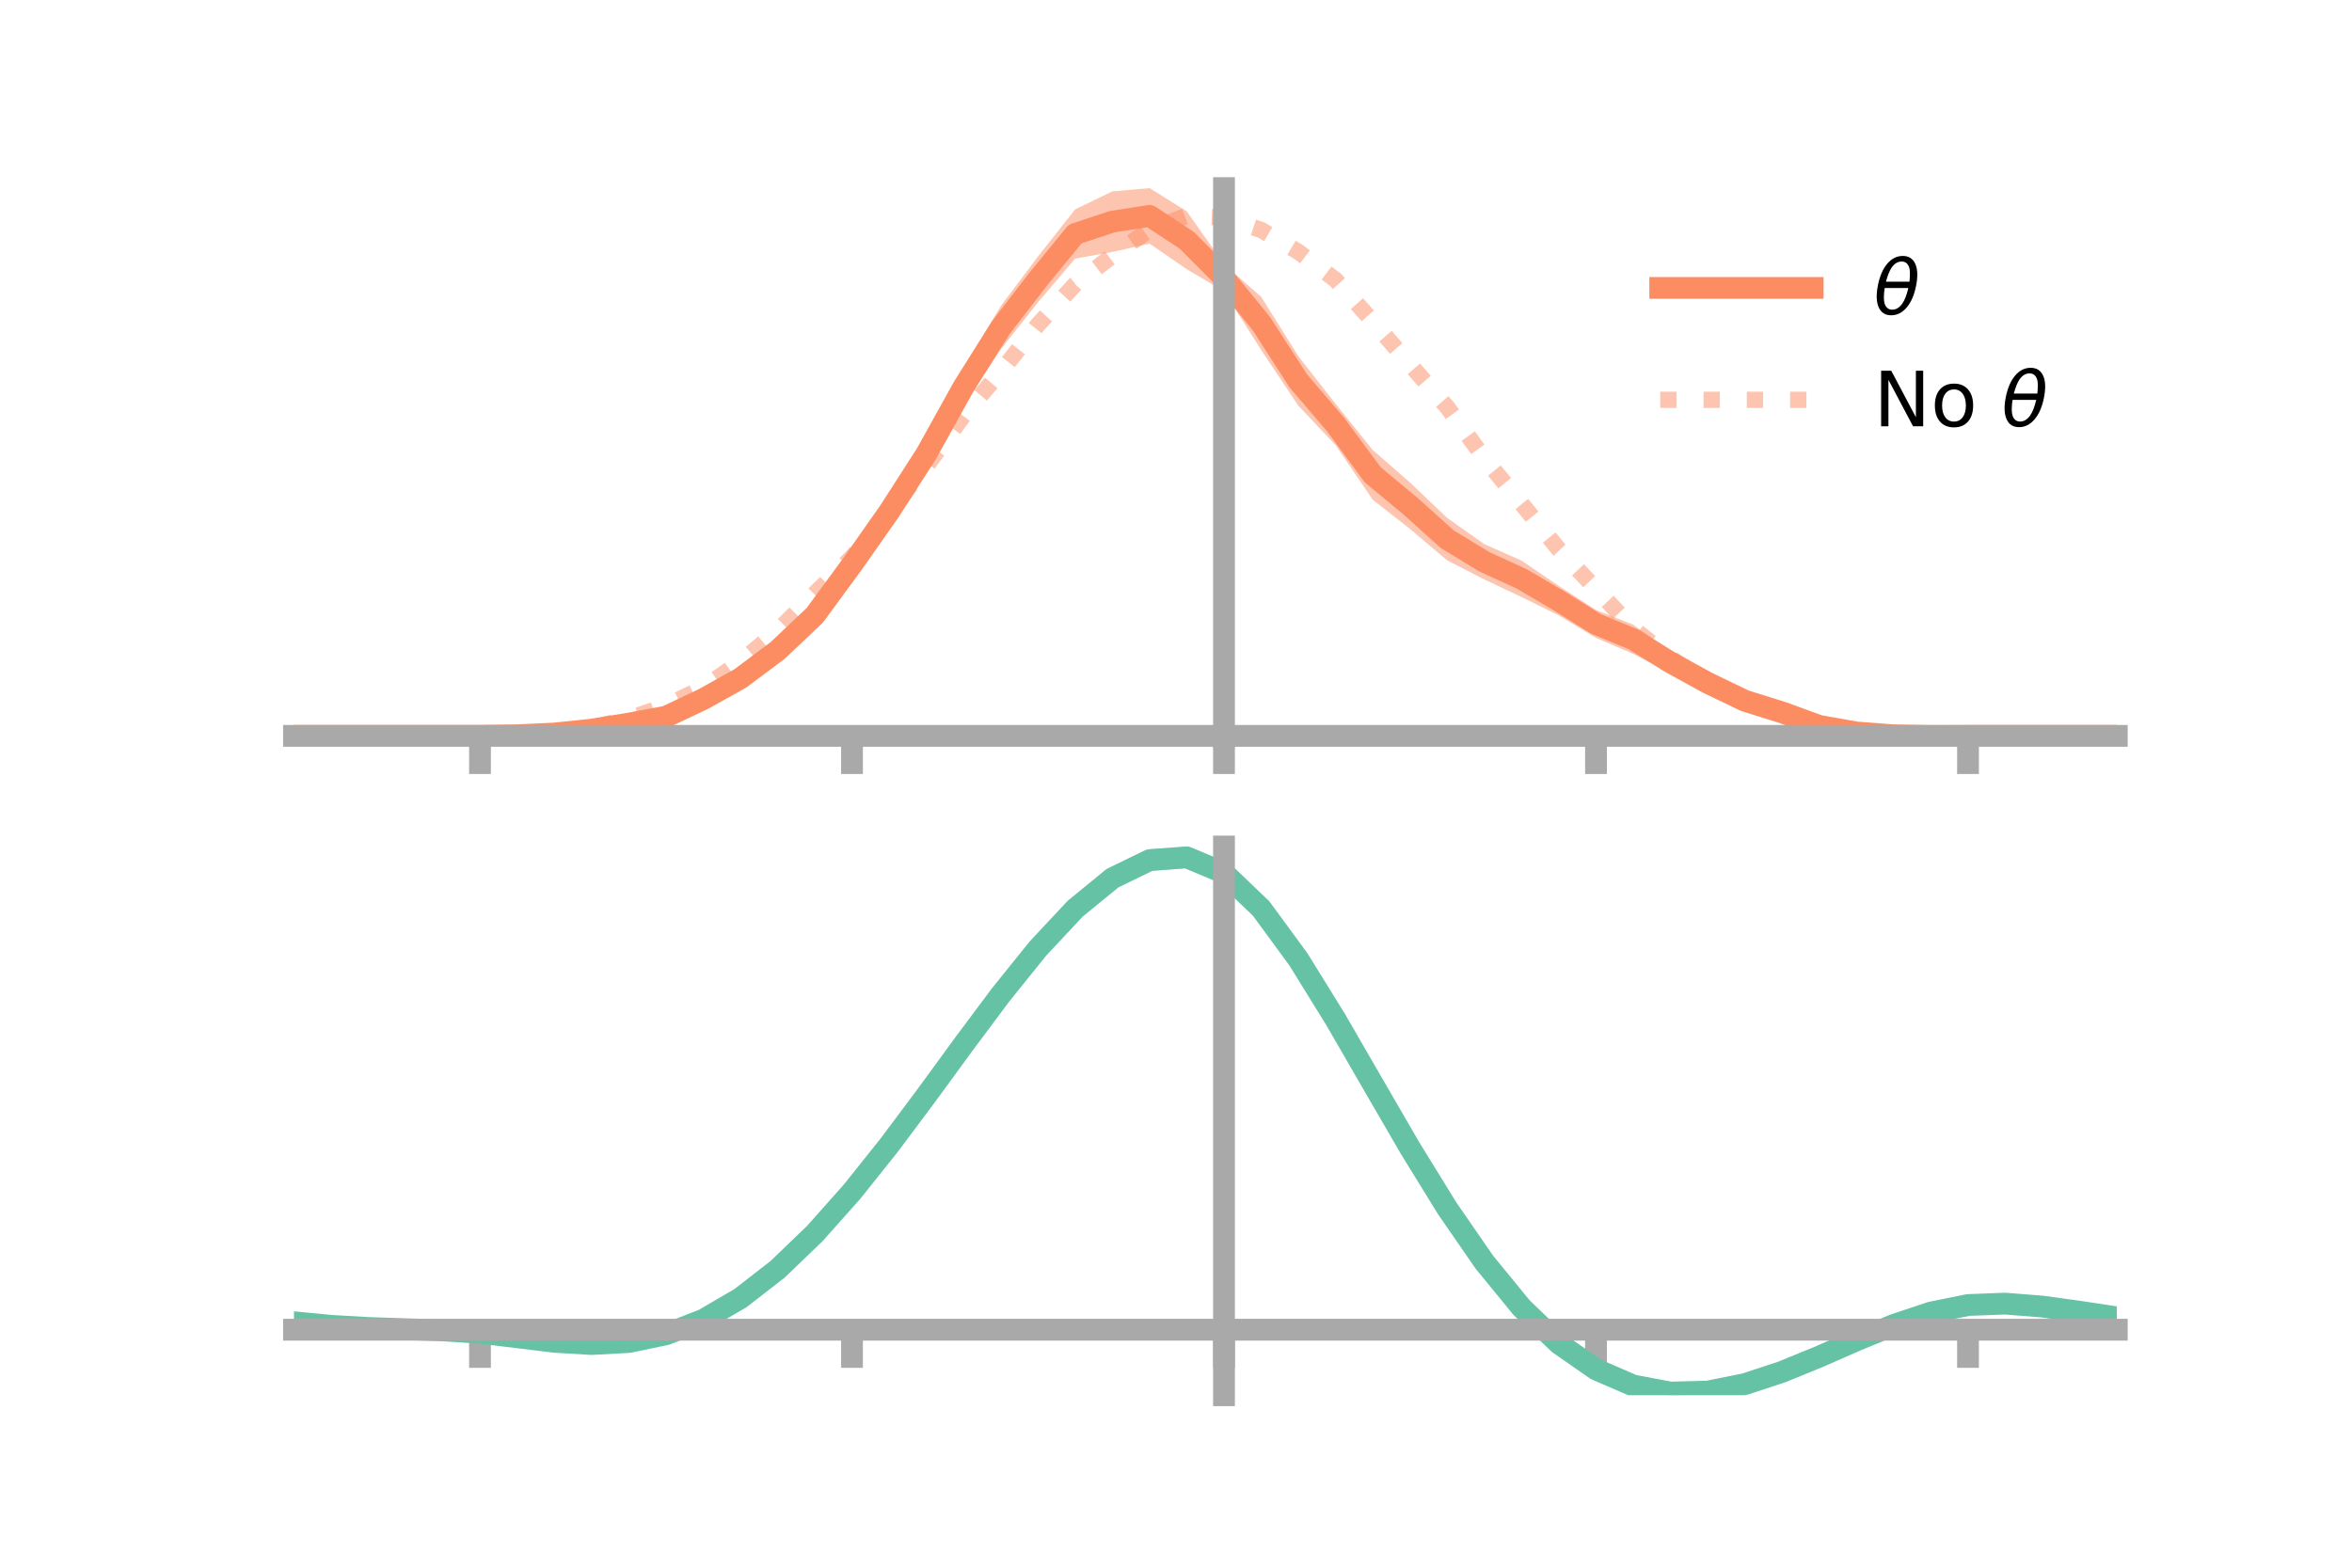 <?xml version="1.0" encoding="utf-8" standalone="no"?>
<!DOCTYPE svg PUBLIC "-//W3C//DTD SVG 1.1//EN"
  "http://www.w3.org/Graphics/SVG/1.1/DTD/svg11.dtd">
<!-- Created with matplotlib (https://matplotlib.org/) -->
<svg height="144pt" version="1.1" viewBox="0 0 216 144" width="216pt" xmlns="http://www.w3.org/2000/svg" xmlns:xlink="http://www.w3.org/1999/xlink">
 <defs>
  <style type="text/css">*{stroke-linecap:butt;stroke-linejoin:round;}</style>
 </defs>
 <g id="figure_1">
  <g id="patch_1">
   <path d="M 0 144 
L 216 144 
L 216 0 
L 0 0 
z
" style="fill:none;"/>
  </g>
  <g id="axes_1">
   <g id="patch_2">
    <path d="M 27 67.68 
L 194.4 67.68 
L 194.4 17.28 
L 27 17.28 
z
" style="fill:none;"/>
   </g>
   <g id="PolyCollection_1">
    <path clip-path="url(#p03bd789ded)" d="M 27 67.593 
L 27 67.593 
L 30.416 67.593 
L 33.833 67.593 
L 37.249 67.593 
L 40.665 67.593 
L 44.082 67.59 
L 47.498 67.491 
L 50.914 67.249 
L 54.331 66.776 
L 57.747 66.138 
L 61.163 65.308 
L 64.58 63.534 
L 67.996 61.367 
L 71.412 58.913 
L 74.829 55.379 
L 78.245 50.405 
L 81.661 45.661 
L 85.078 39.953 
L 88.494 33.883 
L 91.91 28.102 
L 95.327 23.555 
L 98.743 19.227 
L 102.159 17.577 
L 105.576 17.28 
L 108.992 19.414 
L 112.408 24.276 
L 115.824 27.266 
L 119.241 32.726 
L 122.657 37.098 
L 126.073 41.337 
L 129.49 44.325 
L 132.906 47.572 
L 136.322 49.986 
L 139.739 51.495 
L 143.155 53.819 
L 146.571 56.032 
L 149.988 57.373 
L 153.404 59.879 
L 156.82 61.794 
L 160.237 63.631 
L 163.653 64.963 
L 167.069 66.314 
L 170.486 67.02 
L 173.902 67.405 
L 177.318 67.557 
L 180.735 67.592 
L 184.151 67.593 
L 187.567 67.593 
L 190.984 67.593 
L 194.4 67.593 
L 194.4 67.593 
L 194.4 67.593 
L 190.984 67.593 
L 187.567 67.593 
L 184.151 67.593 
L 180.735 67.595 
L 177.318 67.652 
L 173.902 67.68 
L 170.486 67.545 
L 167.069 67.043 
L 163.653 65.907 
L 160.237 65.103 
L 156.82 63.65 
L 153.404 61.81 
L 149.988 60.062 
L 146.571 58.593 
L 143.155 56.53 
L 139.739 54.843 
L 136.322 53.226 
L 132.906 51.474 
L 129.49 48.584 
L 126.073 45.909 
L 122.657 40.888 
L 119.241 37.274 
L 115.824 32.149 
L 112.408 26.75 
L 108.992 24.732 
L 105.576 22.376 
L 102.159 23.141 
L 98.743 23.756 
L 95.327 27.773 
L 91.91 32.079 
L 88.494 37.173 
L 85.078 43.409 
L 81.661 48.337 
L 78.245 53.32 
L 74.829 57.651 
L 71.412 60.595 
L 67.996 63.252 
L 64.58 64.901 
L 61.163 66.359 
L 57.747 66.794 
L 54.331 67.271 
L 50.914 67.507 
L 47.498 67.594 
L 44.082 67.594 
L 40.665 67.593 
L 37.249 67.593 
L 33.833 67.593 
L 30.416 67.593 
L 27 67.593 
z
" style="fill:#fc8d62;fill-opacity:0.5;"/>
   </g>
   <g id="matplotlib.axis_1">
    <g id="xtick_1">
     <g id="line2d_1">
      <defs>
       <path d="M 0 0 
L 0 3.5 
" id="mbc6890ae73" style="stroke:#a9a9a9;stroke-width:2;"/>
      </defs>
      <g>
       <use style="fill:#a9a9a9;stroke:#a9a9a9;stroke-width:2;" x="44.082" xlink:href="#mbc6890ae73" y="67.593"/>
      </g>
     </g>
    </g>
    <g id="xtick_2">
     <g id="line2d_2">
      <g>
       <use style="fill:#a9a9a9;stroke:#a9a9a9;stroke-width:2;" x="78.245" xlink:href="#mbc6890ae73" y="67.593"/>
      </g>
     </g>
    </g>
    <g id="xtick_3">
     <g id="line2d_3">
      <g>
       <use style="fill:#a9a9a9;stroke:#a9a9a9;stroke-width:2;" x="112.408" xlink:href="#mbc6890ae73" y="67.593"/>
      </g>
     </g>
    </g>
    <g id="xtick_4">
     <g id="line2d_4">
      <g>
       <use style="fill:#a9a9a9;stroke:#a9a9a9;stroke-width:2;" x="146.571" xlink:href="#mbc6890ae73" y="67.593"/>
      </g>
     </g>
    </g>
    <g id="xtick_5">
     <g id="line2d_5">
      <g>
       <use style="fill:#a9a9a9;stroke:#a9a9a9;stroke-width:2;" x="180.735" xlink:href="#mbc6890ae73" y="67.593"/>
      </g>
     </g>
    </g>
   </g>
   <g id="matplotlib.axis_2"/>
   <g id="line2d_6">
    <path clip-path="url(#p03bd789ded)" d="M 27 67.593 
L 30.416 67.593 
L 33.833 67.593 
L 37.249 67.593 
L 40.665 67.593 
L 44.082 67.592 
L 47.498 67.542 
L 50.914 67.378 
L 54.331 67.023 
L 57.747 66.466 
L 61.163 65.833 
L 64.58 64.218 
L 67.996 62.31 
L 71.412 59.754 
L 74.829 56.515 
L 78.245 51.862 
L 81.661 46.999 
L 85.078 41.681 
L 88.494 35.528 
L 91.91 30.091 
L 95.327 25.664 
L 98.743 21.491 
L 102.159 20.359 
L 105.576 19.828 
L 108.992 22.073 
L 112.408 25.513 
L 115.824 29.708 
L 119.241 35 
L 122.657 38.993 
L 126.073 43.623 
L 129.49 46.455 
L 132.906 49.523 
L 136.322 51.606 
L 139.739 53.169 
L 143.155 55.175 
L 146.571 57.312 
L 149.988 58.718 
L 153.404 60.844 
L 156.82 62.722 
L 160.237 64.367 
L 163.653 65.435 
L 167.069 66.678 
L 170.486 67.282 
L 173.902 67.543 
L 177.318 67.605 
L 180.735 67.594 
L 184.151 67.593 
L 187.567 67.593 
L 190.984 67.593 
L 194.4 67.593 
" style="fill:none;stroke:#fc8d62;stroke-linecap:square;stroke-width:2;"/>
   </g>
   <g id="line2d_7">
    <path clip-path="url(#p03bd789ded)" d="M 27 67.593 
L 30.416 67.593 
L 33.833 67.593 
L 37.249 67.593 
L 40.665 67.593 
L 44.082 67.593 
L 47.498 67.543 
L 50.914 67.333 
L 54.331 66.862 
L 57.747 66.009 
L 61.163 64.839 
L 64.58 63.177 
L 67.996 60.802 
L 71.412 57.938 
L 74.829 54.522 
L 78.245 51.18 
L 81.661 46.945 
L 85.078 42.806 
L 88.494 38.175 
L 91.91 34.131 
L 95.327 29.819 
L 98.743 26.109 
L 102.159 23.499 
L 105.576 21.085 
L 108.992 19.828 
L 112.408 19.986 
L 115.824 21.126 
L 119.241 23.133 
L 122.657 25.706 
L 126.073 29.526 
L 129.49 33.473 
L 132.906 37.396 
L 136.322 42.107 
L 139.739 46.275 
L 143.155 50.461 
L 146.571 54.092 
L 149.988 57.736 
L 153.404 60.434 
L 156.82 62.733 
L 160.237 64.493 
L 163.653 65.849 
L 167.069 66.818 
L 170.486 67.308 
L 173.902 67.548 
L 177.318 67.604 
L 180.735 67.593 
L 184.151 67.593 
L 187.567 67.593 
L 190.984 67.593 
L 194.4 67.593 
" style="fill:none;stroke:#fc8d62;stroke-dasharray:1.5,2.475;stroke-dashoffset:0;stroke-opacity:0.5;stroke-width:1.5;"/>
   </g>
   <g id="patch_3">
    <path d="M 112.408 67.68 
L 112.408 17.28 
" style="fill:none;stroke:#a9a9a9;stroke-linecap:square;stroke-linejoin:miter;stroke-width:2;"/>
   </g>
   <g id="patch_4">
    <path d="M 194.4 67.68 
L 194.4 17.28 
" style="fill:none;"/>
   </g>
   <g id="patch_5">
    <path d="M 27 67.593 
L 194.4 67.593 
" style="fill:none;stroke:#a9a9a9;stroke-linecap:square;stroke-linejoin:miter;stroke-width:2;"/>
   </g>
   <g id="patch_6">
    <path d="M 27 17.28 
L 194.4 17.28 
" style="fill:none;"/>
   </g>
   <g id="legend_1">
    <g id="line2d_8">
     <path d="M 152.47 26.449 
L 166.47 26.449 
" style="fill:none;stroke:#fc8d62;stroke-linecap:square;stroke-width:2;"/>
    </g>
    <g id="line2d_9"/>
    <g id="text_1">
     <!-- $\theta$ -->
     <g transform="translate(172.07 28.899)scale(0.07 -0.07)">
      <defs>
       <path d="M 45.516 34.672 
L 14.453 34.672 
Q 12.359 20.062 14.5 13.875 
Q 17.188 6.25 24.469 6.25 
Q 31.781 6.25 37.359 13.922 
Q 42.234 20.656 45.516 34.672 
z
M 47.016 42.969 
Q 48.344 56.844 46.625 61.719 
Q 43.953 69.438 36.766 69.438 
Q 29.297 69.438 23.828 61.812 
Q 19.531 55.672 16.156 42.969 
z
M 38.188 76.766 
Q 49.906 76.766 54.594 66.406 
Q 59.281 56.109 55.719 37.844 
Q 52.203 19.625 43.453 9.281 
Q 34.766 -1.125 23.047 -1.125 
Q 11.281 -1.125 6.641 9.281 
Q 2 19.625 5.516 37.844 
Q 9.078 56.109 17.719 66.406 
Q 26.422 76.766 38.188 76.766 
z
" id="DejaVuSans-Oblique-952"/>
      </defs>
      <use transform="translate(0 0.234)" xlink:href="#DejaVuSans-Oblique-952"/>
     </g>
    </g>
    <g id="line2d_10">
     <path d="M 152.47 36.724 
L 166.47 36.724 
" style="fill:none;stroke:#fc8d62;stroke-dasharray:1.5,2.475;stroke-dashoffset:0;stroke-opacity:0.5;stroke-width:1.5;"/>
    </g>
    <g id="line2d_11"/>
    <g id="text_2">
     <!-- No $\theta$ -->
     <g transform="translate(172.07 39.174)scale(0.07 -0.07)">
      <defs>
       <path d="M 9.812 72.906 
L 23.094 72.906 
L 55.422 11.922 
L 55.422 72.906 
L 64.984 72.906 
L 64.984 0 
L 51.703 0 
L 19.391 60.984 
L 19.391 0 
L 9.812 0 
z
" id="DejaVuSans-78"/>
       <path d="M 30.609 48.391 
Q 23.391 48.391 19.188 42.75 
Q 14.984 37.109 14.984 27.297 
Q 14.984 17.484 19.156 11.844 
Q 23.344 6.203 30.609 6.203 
Q 37.797 6.203 41.984 11.859 
Q 46.188 17.531 46.188 27.297 
Q 46.188 37.016 41.984 42.703 
Q 37.797 48.391 30.609 48.391 
z
M 30.609 56 
Q 42.328 56 49.016 48.375 
Q 55.719 40.766 55.719 27.297 
Q 55.719 13.875 49.016 6.219 
Q 42.328 -1.422 30.609 -1.422 
Q 18.844 -1.422 12.172 6.219 
Q 5.516 13.875 5.516 27.297 
Q 5.516 40.766 12.172 48.375 
Q 18.844 56 30.609 56 
z
" id="DejaVuSans-111"/>
       <path id="DejaVuSans-32"/>
      </defs>
      <use transform="translate(0 0.234)" xlink:href="#DejaVuSans-78"/>
      <use transform="translate(74.805 0.234)" xlink:href="#DejaVuSans-111"/>
      <use transform="translate(135.986 0.234)" xlink:href="#DejaVuSans-32"/>
      <use transform="translate(167.773 0.234)" xlink:href="#DejaVuSans-Oblique-952"/>
     </g>
    </g>
   </g>
  </g>
  <g id="axes_2">
   <g id="patch_7">
    <path d="M 27 128.16 
L 194.4 128.16 
L 194.4 77.76 
L 27 77.76 
z
" style="fill:none;"/>
   </g>
   <g id="PolyCollection_2">
    <path clip-path="url(#pc0c3dd8fa3)" d="M 27 121.503 
L 27 121.412 
L 30.416 121.748 
L 33.833 121.948 
L 37.249 122.057 
L 40.665 122.164 
L 44.082 122.388 
L 47.498 122.798 
L 50.914 123.206 
L 54.331 123.4 
L 57.747 123.207 
L 61.163 122.49 
L 64.58 121.146 
L 67.996 119.116 
L 71.412 116.397 
L 74.829 113.03 
L 78.245 109.095 
L 81.661 104.714 
L 85.078 100.039 
L 88.494 95.258 
L 91.91 90.587 
L 95.327 86.264 
L 98.743 82.545 
L 102.159 79.702 
L 105.576 78.013 
L 108.992 77.76 
L 112.408 79.214 
L 115.824 82.536 
L 119.241 87.264 
L 122.657 92.869 
L 126.073 98.87 
L 129.49 104.856 
L 132.906 110.493 
L 136.322 115.523 
L 139.739 119.765 
L 143.155 123.111 
L 146.571 125.52 
L 149.988 127.014 
L 153.404 127.665 
L 156.82 127.586 
L 160.237 126.916 
L 163.653 125.811 
L 167.069 124.44 
L 170.486 122.977 
L 173.902 121.595 
L 177.318 120.47 
L 180.735 119.784 
L 184.151 119.657 
L 187.567 119.936 
L 190.984 120.42 
L 194.4 120.95 
L 194.4 121.064 
L 194.4 121.064 
L 190.984 120.561 
L 187.567 120.098 
L 184.151 119.831 
L 180.735 119.964 
L 177.318 120.664 
L 173.902 121.825 
L 170.486 123.264 
L 167.069 124.791 
L 163.653 126.219 
L 160.237 127.367 
L 156.82 128.065 
L 153.404 128.16 
L 149.988 127.523 
L 146.571 126.058 
L 143.155 123.708 
L 139.739 120.463 
L 136.322 116.359 
L 132.906 111.496 
L 129.49 106.042 
L 126.073 100.243 
L 122.657 94.422 
L 119.241 88.978 
L 115.824 84.382 
L 112.408 81.154 
L 108.992 79.747 
L 105.576 79.999 
L 102.159 81.64 
L 98.743 84.391 
L 95.327 87.978 
L 91.91 92.138 
L 88.494 96.62 
L 85.078 101.197 
L 81.661 105.662 
L 78.245 109.839 
L 74.829 113.584 
L 71.412 116.787 
L 67.996 119.378 
L 64.58 121.324 
L 61.163 122.631 
L 57.747 123.334 
L 54.331 123.512 
L 50.914 123.296 
L 47.498 122.87 
L 44.082 122.457 
L 40.665 122.237 
L 37.249 122.13 
L 33.833 122.018 
L 30.416 121.822 
L 27 121.503 
z
" style="fill:#66c2a5;fill-opacity:0.5;"/>
   </g>
   <g id="matplotlib.axis_3">
    <g id="xtick_6">
     <g id="line2d_12">
      <g>
       <use style="fill:#a9a9a9;stroke:#a9a9a9;stroke-width:2;" x="44.082" xlink:href="#mbc6890ae73" y="122.141"/>
      </g>
     </g>
    </g>
    <g id="xtick_7">
     <g id="line2d_13">
      <g>
       <use style="fill:#a9a9a9;stroke:#a9a9a9;stroke-width:2;" x="78.245" xlink:href="#mbc6890ae73" y="122.141"/>
      </g>
     </g>
    </g>
    <g id="xtick_8">
     <g id="line2d_14">
      <g>
       <use style="fill:#a9a9a9;stroke:#a9a9a9;stroke-width:2;" x="112.408" xlink:href="#mbc6890ae73" y="122.141"/>
      </g>
     </g>
    </g>
    <g id="xtick_9">
     <g id="line2d_15">
      <g>
       <use style="fill:#a9a9a9;stroke:#a9a9a9;stroke-width:2;" x="146.571" xlink:href="#mbc6890ae73" y="122.141"/>
      </g>
     </g>
    </g>
    <g id="xtick_10">
     <g id="line2d_16">
      <g>
       <use style="fill:#a9a9a9;stroke:#a9a9a9;stroke-width:2;" x="180.735" xlink:href="#mbc6890ae73" y="122.141"/>
      </g>
     </g>
    </g>
   </g>
   <g id="matplotlib.axis_4"/>
   <g id="line2d_17">
    <path clip-path="url(#pc0c3dd8fa3)" d="M 27 121.458 
L 30.416 121.785 
L 33.833 121.983 
L 37.249 122.094 
L 40.665 122.201 
L 44.082 122.423 
L 47.498 122.834 
L 50.914 123.251 
L 54.331 123.456 
L 57.747 123.271 
L 61.163 122.56 
L 64.58 121.235 
L 67.996 119.247 
L 71.412 116.592 
L 74.829 113.307 
L 78.245 109.467 
L 81.661 105.188 
L 85.078 100.618 
L 88.494 95.939 
L 91.91 91.362 
L 95.327 87.121 
L 98.743 83.468 
L 102.159 80.671 
L 105.576 79.006 
L 108.992 78.754 
L 112.408 80.184 
L 115.824 83.459 
L 119.241 88.121 
L 122.657 93.645 
L 126.073 99.557 
L 129.49 105.449 
L 132.906 110.994 
L 136.322 115.941 
L 139.739 120.114 
L 143.155 123.41 
L 146.571 125.789 
L 149.988 127.268 
L 153.404 127.913 
L 156.82 127.826 
L 160.237 127.141 
L 163.653 126.015 
L 167.069 124.616 
L 170.486 123.12 
L 173.902 121.71 
L 177.318 120.567 
L 180.735 119.874 
L 184.151 119.744 
L 187.567 120.017 
L 190.984 120.49 
L 194.4 121.007 
" style="fill:none;stroke:#66c2a5;stroke-linecap:square;stroke-width:2;"/>
   </g>
   <g id="patch_8">
    <path d="M 112.408 128.16 
L 112.408 77.76 
" style="fill:none;stroke:#a9a9a9;stroke-linecap:square;stroke-linejoin:miter;stroke-width:2;"/>
   </g>
   <g id="patch_9">
    <path d="M 194.4 128.16 
L 194.4 77.76 
" style="fill:none;"/>
   </g>
   <g id="patch_10">
    <path d="M 27 122.141 
L 194.4 122.141 
" style="fill:none;stroke:#a9a9a9;stroke-linecap:square;stroke-linejoin:miter;stroke-width:2;"/>
   </g>
   <g id="patch_11">
    <path d="M 27 77.76 
L 194.4 77.76 
" style="fill:none;"/>
   </g>
  </g>
 </g>
 <defs>
  <clipPath id="p03bd789ded">
   <rect height="50.4" width="167.4" x="27" y="17.28"/>
  </clipPath>
  <clipPath id="pc0c3dd8fa3">
   <rect height="50.4" width="167.4" x="27" y="77.76"/>
  </clipPath>
 </defs>
</svg>
